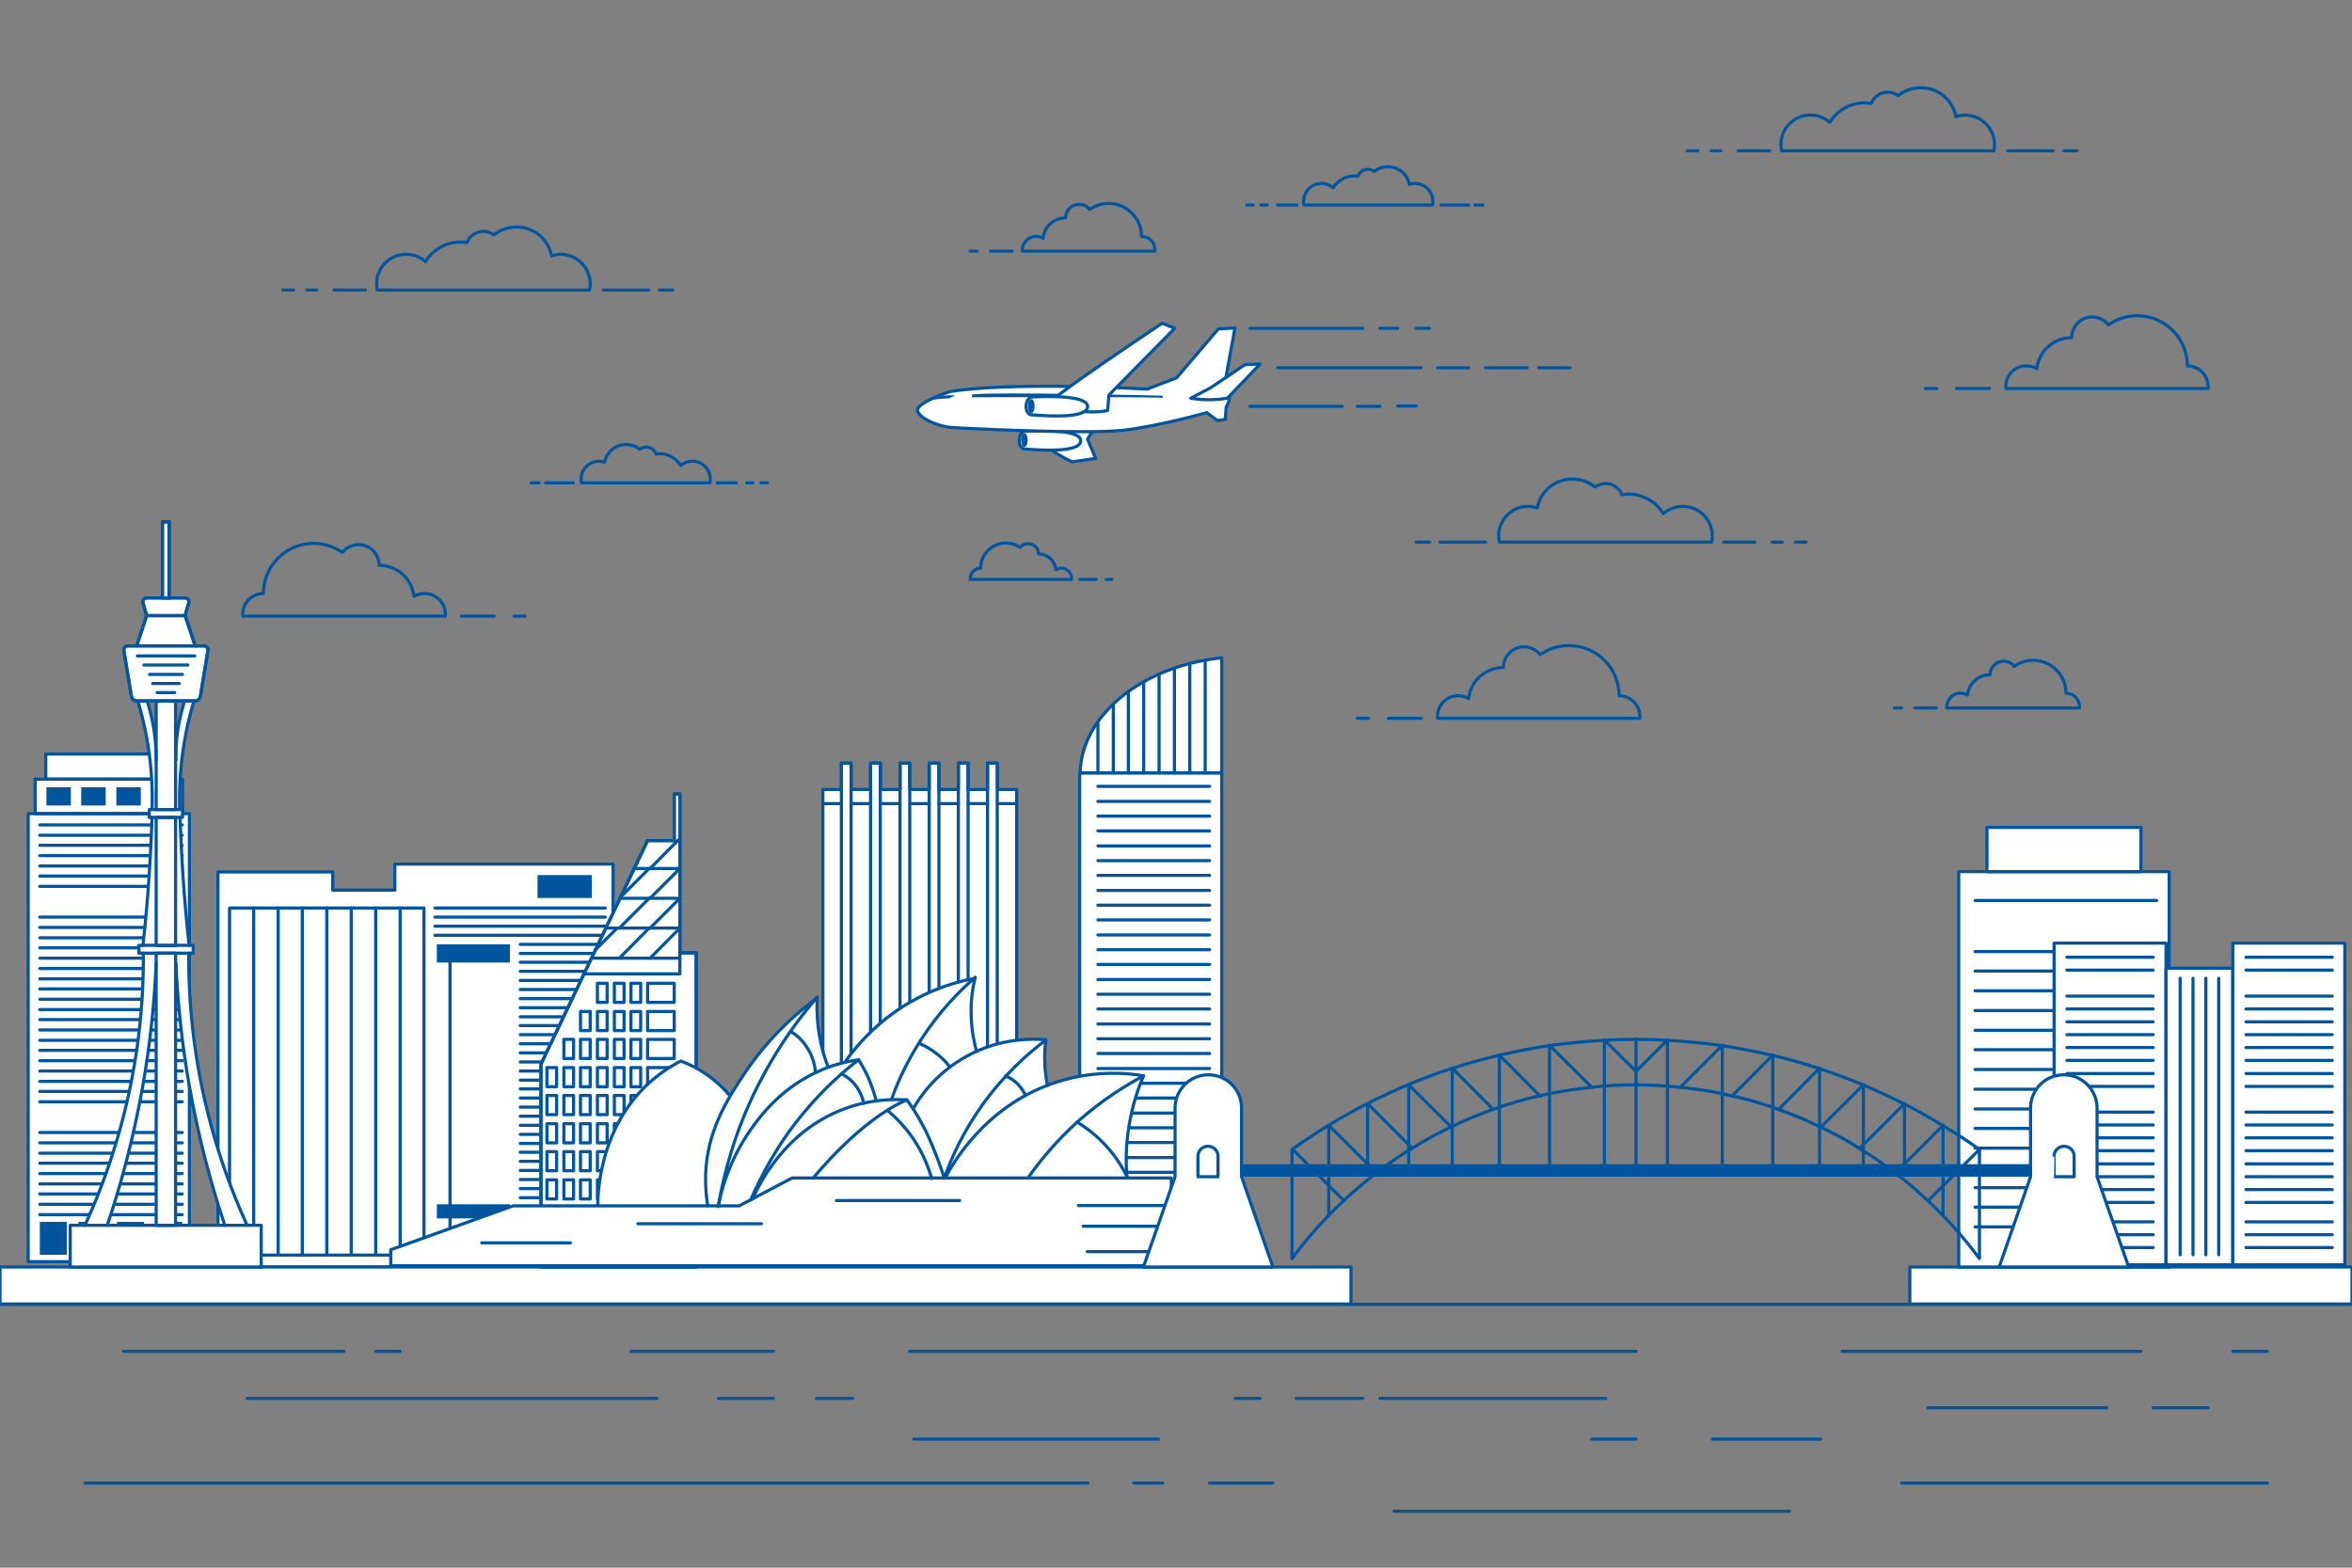 <?xml version="1.0" encoding="utf-8"?>
<!-- Generator: Adobe Illustrator 25.3.0, SVG Export Plug-In . SVG Version: 6.00 Build 0)  -->
<svg version="1.1" xmlns="http://www.w3.org/2000/svg" xmlns:xlink="http://www.w3.org/1999/xlink" x="0px" y="0px"
	 viewBox="0 0 750 500" style="enable-background:new 0 0 750 500;" xml:space="preserve">
<rect x="0" y="0" width="750" height="500" fill="#808080" stroke="none"/>
<style type="text/css">
	.st0{fill:#FFFFFF;}
	.st1{fill:none;stroke:#00559F;stroke-linecap:round;stroke-linejoin:round;stroke-miterlimit:10;}
	.st2{fill:#00559F;}
	.st3{fill:#FFFFFF;stroke:#00559F;stroke-linecap:round;stroke-linejoin:round;stroke-miterlimit:10;}
	.st4{fill:#FFFFFF;stroke:#00559F;stroke-miterlimit:10;}
</style>
<g id="BACKGROUND">
</g>
<g id="OBJECT">
	<g>
		<g>
			<polygon class="st0" points="324.2,251.8 324.2,404.1 262.4,404.1 262.4,251.8 268.3,251.8 268.3,243.4 271.4,243.4 271.4,251.8 
				277.6,251.8 277.6,243.4 280.8,243.4 280.8,251.8 287,251.8 287,243.4 290.1,243.4 290.1,251.8 296.3,251.8 296.3,243.4 
				299.4,243.4 299.4,251.8 305.6,251.8 305.6,243.4 308.7,243.4 308.7,251.8 314.9,251.8 314.9,243.4 318.1,243.4 318.1,251.8 			
				"/>
			<polygon class="st1" points="324.2,251.8 324.2,404.1 262.4,404.1 262.4,251.8 268.3,251.8 268.3,243.4 271.4,243.4 271.4,251.8 
				277.6,251.8 277.6,243.4 280.8,243.4 280.8,251.8 287,251.8 287,243.4 290.1,243.4 290.1,251.8 296.3,251.8 296.3,243.4 
				299.4,243.4 299.4,251.8 305.6,251.8 305.6,243.4 308.7,243.4 308.7,251.8 314.9,251.8 314.9,243.4 318.1,243.4 318.1,251.8 			
				"/>
			<rect x="268.3" y="243.4" class="st1" width="3.1" height="160.7"/>
			<rect x="277.6" y="243.4" class="st1" width="3.1" height="160.7"/>
			<rect x="287" y="243.4" class="st1" width="3.1" height="160.7"/>
			<rect x="296.3" y="243.4" class="st1" width="3.1" height="160.7"/>
			<rect x="305.6" y="243.4" class="st1" width="3.1" height="160.7"/>
			<rect x="314.9" y="243.4" class="st1" width="3.1" height="160.7"/>
			<line class="st1" x1="277.6" y1="256.3" x2="271.4" y2="256.3"/>
			<line class="st1" x1="296.3" y1="256.3" x2="290.1" y2="256.3"/>
			<line class="st1" x1="314.9" y1="256.3" x2="308.8" y2="256.3"/>
			<line class="st1" x1="324.2" y1="256.3" x2="318.1" y2="256.3"/>
			<line class="st1" x1="305.6" y1="256.3" x2="299.4" y2="256.3"/>
			<line class="st1" x1="287" y1="256.3" x2="280.8" y2="256.3"/>
			<line class="st1" x1="268.3" y1="256.3" x2="262.4" y2="256.3"/>
		</g>
		<g>
			<g>
				<polygon class="st0" points="60.4,259.5 60.4,402.4 9,402.4 9,259.5 11.2,259.5 11.2,248.5 14.6,248.5 14.6,240.5 54.8,240.5 
					54.8,248.5 58.2,248.5 58.2,259.5 				"/>
			</g>
			<g>
				<rect x="9" y="259.5" class="st1" width="51.4" height="142.9"/>
				<rect x="11.2" y="248.5" class="st1" width="47" height="11"/>
				<rect x="14.6" y="240.5" class="st1" width="40.2" height="8"/>
				<line class="st1" x1="12.7" y1="263.1" x2="58.1" y2="263.1"/>
				<line class="st1" x1="12.7" y1="266.4" x2="58.1" y2="266.4"/>
				<line class="st1" x1="12.7" y1="269.6" x2="58.1" y2="269.6"/>
				<line class="st1" x1="12.7" y1="272.9" x2="58.1" y2="272.9"/>
				<line class="st1" x1="12.7" y1="276.2" x2="58.1" y2="276.2"/>
				<line class="st1" x1="12.7" y1="279.4" x2="58.1" y2="279.4"/>
				<line class="st1" x1="12.7" y1="282.7" x2="58.1" y2="282.7"/>
				<line class="st1" x1="12.7" y1="292.5" x2="58.1" y2="292.5"/>
				<line class="st1" x1="12.7" y1="295.8" x2="58.1" y2="295.8"/>
				<line class="st1" x1="12.7" y1="299.1" x2="58.1" y2="299.1"/>
				<line class="st1" x1="12.7" y1="302.3" x2="58.1" y2="302.3"/>
				<line class="st1" x1="12.7" y1="305.6" x2="58.1" y2="305.6"/>
				<line class="st1" x1="12.7" y1="308.9" x2="58.1" y2="308.9"/>
				<line class="st1" x1="12.7" y1="312.2" x2="58.1" y2="312.2"/>
				<line class="st1" x1="12.7" y1="315.4" x2="58.1" y2="315.4"/>
				<line class="st1" x1="12.7" y1="318.7" x2="58.1" y2="318.7"/>
				<line class="st1" x1="12.7" y1="322" x2="58.1" y2="322"/>
				<line class="st1" x1="12.7" y1="325.2" x2="58.1" y2="325.2"/>
				<line class="st1" x1="12.7" y1="328.5" x2="58.1" y2="328.5"/>
				<line class="st1" x1="12.7" y1="331.8" x2="58.1" y2="331.8"/>
				<line class="st1" x1="12.7" y1="335" x2="58.1" y2="335"/>
				<line class="st1" x1="12.7" y1="338.3" x2="58.1" y2="338.3"/>
				<line class="st1" x1="12.7" y1="341.6" x2="58.1" y2="341.6"/>
				<line class="st1" x1="12.7" y1="344.9" x2="58.1" y2="344.9"/>
				<line class="st1" x1="12.7" y1="348.1" x2="58.1" y2="348.1"/>
				<line class="st1" x1="12.7" y1="351.4" x2="58.1" y2="351.4"/>
				<line class="st1" x1="12.7" y1="361.2" x2="58.1" y2="361.2"/>
				<line class="st1" x1="12.7" y1="364.5" x2="58.1" y2="364.5"/>
				<line class="st1" x1="12.7" y1="367.8" x2="58.1" y2="367.8"/>
				<line class="st1" x1="12.7" y1="371" x2="58.1" y2="371"/>
				<line class="st1" x1="12.7" y1="374.3" x2="58.1" y2="374.3"/>
				<line class="st1" x1="12.7" y1="377.6" x2="58.1" y2="377.6"/>
				<line class="st1" x1="12.7" y1="380.8" x2="58.1" y2="380.8"/>
				<line class="st1" x1="12.7" y1="384.1" x2="58.1" y2="384.1"/>
				<rect x="12.7" y="389.7" class="st2" width="8.6" height="10.5"/>
				<rect x="25" y="389.7" class="st2" width="8.6" height="10.5"/>
				<rect x="37.3" y="389.7" class="st2" width="8.6" height="10.5"/>
				<rect x="49.5" y="389.7" class="st2" width="8.6" height="10.5"/>
				<rect x="14.8" y="251.1" class="st2" width="7.8" height="5.8"/>
				<rect x="25.9" y="251.1" class="st2" width="7.8" height="5.8"/>
				<rect x="37.1" y="251.1" class="st2" width="7.8" height="5.8"/>
				<rect x="48.2" y="251.1" class="st2" width="7.8" height="5.8"/>
				<line class="st1" x1="12.7" y1="387.4" x2="58.1" y2="387.4"/>
			</g>
		</g>
		<g>
			<g>
				<polygon class="st0" points="69.5,404.1 69.5,278.1 106.1,278.1 106.1,283.9 125.9,283.9 125.9,275.6 195.5,275.6 195.5,404.1 
									"/>
			</g>
			<g>
				<polygon class="st1" points="69.5,404.1 69.5,278.1 106.1,278.1 106.1,283.9 125.9,283.9 125.9,275.6 195.5,275.6 195.5,404.1 
									"/>
				<rect x="171.4" y="279.1" class="st2" width="17.3" height="7.3"/>
				<line class="st1" x1="138.7" y1="289.6" x2="193" y2="289.6"/>
				<line class="st1" x1="138.7" y1="292.5" x2="193" y2="292.5"/>
				<line class="st1" x1="138.7" y1="295.4" x2="193" y2="295.4"/>
				<line class="st1" x1="138.7" y1="298.3" x2="193" y2="298.3"/>
				<line class="st1" x1="165.9" y1="301.2" x2="193" y2="301.2"/>
				<line class="st1" x1="165.9" y1="304.1" x2="193" y2="304.1"/>
				<line class="st1" x1="165.9" y1="306.9" x2="193" y2="306.9"/>
				<line class="st1" x1="165.9" y1="309.8" x2="193" y2="309.8"/>
				<line class="st1" x1="165.9" y1="312.7" x2="193" y2="312.7"/>
				<line class="st1" x1="165.9" y1="315.6" x2="193" y2="315.6"/>
				<line class="st1" x1="165.9" y1="318.5" x2="193" y2="318.5"/>
				<line class="st1" x1="165.9" y1="321.4" x2="193" y2="321.4"/>
				<line class="st1" x1="165.9" y1="324.3" x2="193" y2="324.3"/>
				<line class="st1" x1="165.9" y1="327.1" x2="193" y2="327.1"/>
				<line class="st1" x1="165.9" y1="330" x2="193" y2="330"/>
				<line class="st1" x1="165.9" y1="332.9" x2="193" y2="332.9"/>
				<line class="st1" x1="165.9" y1="335.8" x2="193" y2="335.8"/>
				<line class="st1" x1="165.9" y1="338.7" x2="193" y2="338.7"/>
				<line class="st1" x1="165.9" y1="341.6" x2="193" y2="341.6"/>
				<line class="st1" x1="165.9" y1="344.5" x2="193" y2="344.5"/>
				<line class="st1" x1="165.9" y1="347.3" x2="193" y2="347.3"/>
				<line class="st1" x1="165.9" y1="350.2" x2="193" y2="350.2"/>
				<line class="st1" x1="165.9" y1="353.1" x2="193" y2="353.1"/>
				<line class="st1" x1="165.9" y1="356" x2="193" y2="356"/>
				<line class="st1" x1="165.9" y1="358.9" x2="193" y2="358.9"/>
				<line class="st1" x1="165.9" y1="361.8" x2="193" y2="361.8"/>
				<line class="st1" x1="165.9" y1="364.7" x2="193" y2="364.7"/>
				<line class="st1" x1="165.9" y1="367.5" x2="193" y2="367.5"/>
				<line class="st1" x1="165.9" y1="370.4" x2="193" y2="370.4"/>
				<line class="st1" x1="165.9" y1="373.3" x2="193" y2="373.3"/>
				<line class="st1" x1="165.9" y1="376.2" x2="193" y2="376.2"/>
				<line class="st1" x1="165.9" y1="379.1" x2="193" y2="379.1"/>
				<line class="st1" x1="165.9" y1="382" x2="193" y2="382"/>
				<line class="st1" x1="165.9" y1="384.9" x2="193" y2="384.9"/>
				<line class="st1" x1="165.9" y1="387.7" x2="193" y2="387.7"/>
				<line class="st1" x1="165.9" y1="390.6" x2="193" y2="390.6"/>
				<line class="st1" x1="165.9" y1="393.5" x2="193" y2="393.5"/>
				<line class="st1" x1="143.5" y1="305.4" x2="143.5" y2="400.3"/>
				<rect x="139.3" y="384.1" class="st2" width="23.3" height="4.5"/>
				<rect x="139.3" y="301.2" class="st2" width="23.3" height="5.8"/>
				<g>
					<line class="st1" x1="80.9" y1="289.6" x2="80.9" y2="400.3"/>
					<line class="st1" x1="88.7" y1="289.6" x2="88.7" y2="400.3"/>
					<line class="st1" x1="96.4" y1="289.6" x2="96.4" y2="400.3"/>
					<line class="st1" x1="104.2" y1="289.6" x2="104.2" y2="400.3"/>
					<line class="st1" x1="112" y1="289.6" x2="112" y2="400.3"/>
					<line class="st1" x1="119.8" y1="289.6" x2="119.8" y2="400.3"/>
					<line class="st1" x1="127.6" y1="289.6" x2="127.6" y2="400.3"/>
				</g>
				<rect x="73.2" y="289.6" class="st1" width="62" height="110.7"/>
			</g>
		</g>
		<g>
			<path class="st0" d="M389.6,209.8v194.3h-45.3V246.5h0C345,227.8,364.4,212.4,389.6,209.8z"/>
			<g>
				<path class="st1" d="M389.6,209.8v36.7h-45.2C345,227.8,364.4,212.4,389.6,209.8z"/>
				<line class="st1" x1="384.3" y1="246.5" x2="384.3" y2="210.6"/>
				<line class="st1" x1="379.4" y1="246.5" x2="379.4" y2="211.6"/>
				<line class="st1" x1="374.5" y1="246.5" x2="374.5" y2="213.1"/>
				<line class="st1" x1="369.6" y1="246.5" x2="369.6" y2="215"/>
				<line class="st1" x1="364.7" y1="246.5" x2="364.7" y2="217.4"/>
				<line class="st1" x1="359.8" y1="246.5" x2="359.8" y2="220.5"/>
				<line class="st1" x1="355" y1="246.5" x2="355" y2="224.6"/>
				<line class="st1" x1="350.1" y1="246.5" x2="350.1" y2="230.2"/>
				<rect x="344.3" y="246.5" class="st1" width="45.3" height="157.5"/>
				<g>
					<line class="st1" x1="350.1" y1="250.8" x2="385.7" y2="250.8"/>
					<line class="st1" x1="350.1" y1="255.6" x2="385.7" y2="255.6"/>
					<line class="st1" x1="350.1" y1="260.3" x2="385.7" y2="260.3"/>
					<line class="st1" x1="350.1" y1="265" x2="385.7" y2="265"/>
					<line class="st1" x1="350.1" y1="269.8" x2="385.7" y2="269.8"/>
					<line class="st1" x1="350.1" y1="274.5" x2="385.7" y2="274.5"/>
					<line class="st1" x1="350.1" y1="279.2" x2="385.7" y2="279.2"/>
					<line class="st1" x1="350.1" y1="284" x2="385.7" y2="284"/>
					<line class="st1" x1="350.1" y1="288.7" x2="385.7" y2="288.7"/>
					<line class="st1" x1="350.1" y1="293.4" x2="385.7" y2="293.4"/>
					<line class="st1" x1="350.1" y1="298.2" x2="385.7" y2="298.2"/>
					<line class="st1" x1="350.1" y1="302.9" x2="385.7" y2="302.9"/>
					<line class="st1" x1="350.1" y1="307.6" x2="385.7" y2="307.6"/>
					<line class="st1" x1="350.1" y1="312.4" x2="385.7" y2="312.4"/>
					<line class="st1" x1="350.1" y1="317.1" x2="385.7" y2="317.1"/>
					<line class="st1" x1="350.1" y1="321.8" x2="385.7" y2="321.8"/>
					<line class="st1" x1="350.1" y1="326.6" x2="385.7" y2="326.6"/>
					<line class="st1" x1="350.1" y1="331.3" x2="385.7" y2="331.3"/>
					<line class="st1" x1="350.1" y1="336" x2="385.7" y2="336"/>
					<line class="st1" x1="350.1" y1="340.8" x2="385.7" y2="340.8"/>
					<line class="st1" x1="350.1" y1="345.5" x2="385.7" y2="345.5"/>
					<line class="st1" x1="350.1" y1="350.2" x2="385.7" y2="350.2"/>
					<line class="st1" x1="350.1" y1="355" x2="385.7" y2="355"/>
					<line class="st1" x1="350.1" y1="359.7" x2="385.7" y2="359.7"/>
					<line class="st1" x1="350.1" y1="364.4" x2="385.7" y2="364.4"/>
					<line class="st1" x1="350.1" y1="369.2" x2="385.7" y2="369.2"/>
					<line class="st1" x1="350.1" y1="373.9" x2="385.7" y2="373.9"/>
					<line class="st1" x1="350.1" y1="378.6" x2="385.7" y2="378.6"/>
					<line class="st1" x1="350.1" y1="383.4" x2="385.7" y2="383.4"/>
					<line class="st1" x1="350.1" y1="388.1" x2="385.7" y2="388.1"/>
					<line class="st1" x1="350.1" y1="392.8" x2="385.7" y2="392.8"/>
					<line class="st1" x1="350.1" y1="397.6" x2="385.7" y2="397.6"/>
				</g>
			</g>
		</g>
		<rect y="404.1" class="st3" width="430.8" height="11.8"/>
		<rect x="609" y="404.1" class="st3" width="141" height="11.8"/>
		<g>
			<polygon class="st3" points="222,303.9 222,404.1 172.5,404.1 172.5,339.4 206.5,268.1 215,268.1 215,253.2 216.8,253.2 
				216.8,303.9 			"/>
			<g>
				<polygon class="st1" points="222,303.9 222,404.1 172.5,404.1 172.5,339.4 206.5,268.1 215,268.1 215,253.2 216.8,253.2 
					216.8,303.9 				"/>
				<rect x="206.5" y="313.6" class="st1" width="8.5" height="6.1"/>
				<rect x="206.5" y="322.6" class="st1" width="8.5" height="6.1"/>
				<rect x="206.5" y="331.5" class="st1" width="8.5" height="6.1"/>
				<rect x="206.5" y="340.5" class="st1" width="8.5" height="6.1"/>
				<rect x="206.5" y="349.4" class="st1" width="8.5" height="6.1"/>
				<rect x="206.5" y="358.4" class="st1" width="8.5" height="6.1"/>
				<rect x="206.5" y="367.3" class="st1" width="8.5" height="6.1"/>
				<rect x="206.5" y="376.3" class="st1" width="8.5" height="6.1"/>
				<rect x="206.5" y="385.3" class="st1" width="8.5" height="6.1"/>
				<rect x="206.5" y="394.2" class="st1" width="8.5" height="6.1"/>
				<rect x="201.2" y="394.2" class="st1" width="3.1" height="6.1"/>
				<rect x="195.9" y="394.2" class="st1" width="3.1" height="6.1"/>
				<rect x="190.5" y="394.2" class="st1" width="3.1" height="6.1"/>
				<rect x="185.1" y="394.2" class="st1" width="3.1" height="6.1"/>
				<rect x="179.8" y="394.2" class="st1" width="3.1" height="6.1"/>
				<rect x="174.4" y="394.2" class="st1" width="3.1" height="6.1"/>
				<rect x="201.2" y="385.3" class="st1" width="3.1" height="6.1"/>
				<rect x="195.9" y="385.3" class="st1" width="3.1" height="6.1"/>
				<rect x="190.5" y="385.3" class="st1" width="3.1" height="6.1"/>
				<rect x="185.1" y="385.3" class="st1" width="3.1" height="6.1"/>
				<rect x="179.8" y="385.3" class="st1" width="3.1" height="6.1"/>
				<rect x="174.4" y="385.3" class="st1" width="3.1" height="6.1"/>
				<rect x="201.2" y="376.3" class="st1" width="3.1" height="6.1"/>
				<rect x="195.9" y="376.3" class="st1" width="3.1" height="6.1"/>
				<rect x="190.5" y="376.3" class="st1" width="3.1" height="6.1"/>
				<rect x="185.1" y="376.3" class="st1" width="3.1" height="6.1"/>
				<rect x="179.8" y="376.3" class="st1" width="3.1" height="6.1"/>
				<rect x="174.4" y="376.3" class="st1" width="3.1" height="6.1"/>
				<rect x="201.2" y="367.3" class="st1" width="3.1" height="6.1"/>
				<rect x="195.9" y="367.3" class="st1" width="3.1" height="6.1"/>
				<rect x="190.5" y="367.3" class="st1" width="3.1" height="6.1"/>
				<rect x="185.1" y="367.3" class="st1" width="3.1" height="6.1"/>
				<rect x="179.8" y="367.3" class="st1" width="3.1" height="6.1"/>
				<rect x="174.4" y="367.3" class="st1" width="3.1" height="6.1"/>
				<rect x="201.2" y="358.4" class="st1" width="3.1" height="6.1"/>
				<rect x="195.9" y="358.4" class="st1" width="3.1" height="6.1"/>
				<rect x="190.5" y="358.4" class="st1" width="3.1" height="6.1"/>
				<rect x="185.1" y="358.4" class="st1" width="3.1" height="6.1"/>
				<rect x="179.8" y="358.4" class="st1" width="3.1" height="6.1"/>
				<rect x="174.4" y="358.4" class="st1" width="3.1" height="6.1"/>
				<rect x="201.2" y="349.4" class="st1" width="3.1" height="6.1"/>
				<rect x="195.9" y="349.4" class="st1" width="3.1" height="6.1"/>
				<rect x="190.5" y="349.4" class="st1" width="3.1" height="6.1"/>
				<rect x="185.1" y="349.4" class="st1" width="3.1" height="6.1"/>
				<rect x="179.8" y="349.4" class="st1" width="3.1" height="6.1"/>
				<rect x="174.4" y="349.4" class="st1" width="3.1" height="6.1"/>
				<rect x="201.2" y="340.5" class="st1" width="3.1" height="6.1"/>
				<rect x="195.9" y="340.5" class="st1" width="3.1" height="6.1"/>
				<rect x="190.5" y="340.5" class="st1" width="3.1" height="6.1"/>
				<rect x="185.1" y="340.5" class="st1" width="3.1" height="6.1"/>
				<rect x="179.8" y="340.5" class="st1" width="3.1" height="6.1"/>
				<rect x="174.4" y="340.5" class="st1" width="3.1" height="6.1"/>
				<rect x="201.2" y="331.5" class="st1" width="3.1" height="6.1"/>
				<rect x="195.9" y="331.5" class="st1" width="3.1" height="6.1"/>
				<rect x="190.5" y="331.5" class="st1" width="3.1" height="6.1"/>
				<rect x="185.1" y="331.5" class="st1" width="3.1" height="6.1"/>
				<rect x="179.8" y="331.5" class="st1" width="3.1" height="6.1"/>
				<rect x="201.2" y="322.6" class="st1" width="3.1" height="6.1"/>
				<rect x="195.9" y="322.6" class="st1" width="3.1" height="6.1"/>
				<rect x="190.5" y="322.6" class="st1" width="3.1" height="6.1"/>
				<rect x="185.1" y="322.6" class="st1" width="3.1" height="6.1"/>
				<rect x="201.2" y="313.6" class="st1" width="3.1" height="6.1"/>
				<rect x="195.9" y="313.6" class="st1" width="3.1" height="6.1"/>
				<rect x="190.5" y="313.6" class="st1" width="3.1" height="6.1"/>
				<polyline class="st1" points="186.2,310.6 216.8,310.6 216.8,303.9 				"/>
				<line class="st1" x1="216.8" y1="296" x2="193.6" y2="296"/>
				<line class="st1" x1="216.8" y1="305.6" x2="189.4" y2="305.6"/>
				<line class="st1" x1="216.8" y1="286.5" x2="197.7" y2="286.5"/>
				<line class="st1" x1="216.8" y1="277" x2="202.2" y2="277"/>
				<line class="st1" x1="216.8" y1="277" x2="207.3" y2="286.5"/>
				<line class="st1" x1="216.8" y1="267.4" x2="207.3" y2="277"/>
				<line class="st1" x1="216.8" y1="286.5" x2="207.3" y2="296"/>
				<line class="st1" x1="216.8" y1="296" x2="207.3" y2="305.6"/>
				<line class="st1" x1="207" y1="277" x2="198.4" y2="285.6"/>
				<line class="st1" x1="207" y1="286.5" x2="197.5" y2="296"/>
				<line class="st1" x1="207" y1="296" x2="197.5" y2="305.6"/>
				<line class="st1" x1="196.8" y1="296" x2="189.8" y2="303"/>
			</g>
		</g>
		<g>
			<path class="st0" d="M391.8,399.6v4.1c-89.1-1.3-178.1,1.3-267.2,0v-5.1c13-4.7,26-9.3,39-14H191c-0.3-0.3-0.4-0.4-0.4-0.4
				c0.1-5.9,1.4-24.4,15.5-38c3.7-3.5,7.5-6,11-7.8c2.3,0.9,5.3,2.2,8.5,4.4c3.1,2.2,5.4,4.5,7,6.4l0.1,0.7c1.5-2.7,3.2-5.1,4.7-7.4
				c4.1-6.2,11.2-15.3,22.9-23.9c0.1-0.2,0.3-0.4,0.5-0.6c-0.2,3.7-0.1,8.5,1,13.9c0.6,3.1,1.5,5.9,2.4,8.2l-0.3,0.4
				c2.1-0.8,4.1-1.4,5.9-1.8l0.1-0.4c2.8-4,7-8.9,12.9-13.6c10.6-8.4,21.5-11.4,27.8-12.7c0,0,0.1,0,0.1,0c0,0,0,0.1-0.1,0.1
				c0.2-0.2,0.4-0.4,0.6-0.6c-0.2,1-0.5,2.2-0.7,3.4c0.2,6.3,1.1,20.2,1.1,20.2l0,0.1c9.7-4.4,18.4-4.1,22-3.8
				c-0.3,2.4-0.5,5.2-0.3,8.3c0.1,1.7,0.6,4.8,0.8,6.2c0.5-0.2,1-0.4,1.6-0.6c12.3-4.3,23.2-3.5,29.1-2.5c-1.7,4-3.6,9.5-4.6,16.1
				c-1,6.5-0.9,12.1-0.6,16.4l14.2,0.1v9.8h7.1v14.1H391.8z"/>
			<g>
				<path class="st1" d="M124.6,403.7v-5.1c13-4.7,26-9.3,39-14h72.1c5.6-3,11.3-5.9,16.9-8.9h120.9v9.8h7.1v14.1h11.2v4.1H124.6z"
					/>
				<path class="st1" d="M359.4,375.6c-0.4-4.3-0.5-9.9,0.6-16.4c1.1-6.7,2.9-12.1,4.7-16.1c-5.8,3.1-13.2,7.7-20.8,14.4
					c-7.2,6.5-12.5,13-16.1,18.2"/>
				<path class="st1" d="M301.4,375.7c2.5-4.7,12.5-22.5,34.1-30.1c12.3-4.3,23.2-3.5,29.1-2.5"/>
				<path class="st1" d="M334,346.2c-0.3-1.5-0.7-4.5-0.8-6.2c-0.2-3.2,0-6,0.3-8.3c-5.6,4.2-13.1,10.8-20.1,20.5
					c-6.4,8.9-10.1,17.3-12.3,23.6"/>
				<path class="st1" d="M327,349.4c0,0-1.8-4.6-6.4-6.2"/>
				<path class="st1" d="M259.6,375.4c0,0,14.8-18.4,29.6-24.6c0,0,4.1,5.4,7.2,12.5c3.1,7.1,4.7,12.4,4.7,12.4"/>
				<path class="st1" d="M289.2,350.8c-4.9-0.3-12.1-0.1-20.1,2.9c-19.2,7.2-27.3,24.6-29.1,28.7"/>
				<path class="st1" d="M333.4,331.6c-4-0.3-14.2-0.7-25,5.2c-10.1,5.5-15.2,13.3-17.2,16.8"/>
				<path class="st1" d="M311.4,335.3c-0.8-2.9-1.6-6.7-1.7-11.2c-0.2-5.1,0.5-9.3,1.3-12.4c-5.1,4.4-11.6,11-17.5,20.2
					c-4.4,6.9-7.3,13.3-9.2,18.7"/>
				<path class="st1" d="M269.7,338.4c2.8-4,7-8.9,12.9-13.6c10.7-8.4,21.5-11.5,27.9-12.7"/>
				<path class="st1" d="M279.3,350.6c-0.6-2.1-1.4-4.5-2.5-7.1c-1-2.1-2-3.9-3-5.5c-5.2,4-11.1,9.3-17,16.3
					c-8.8,10.4-14.1,20.7-17.4,28.4"/>
				<path class="st1" d="M273.8,338c-2.8,0.4-7,1.2-11.7,3.2c-12.9,5.4-19.9,15-23,19.5c-6.3,9.1-8.9,18.1-10.1,24.1"/>
				<path class="st1" d="M264,340.1c-0.9-2.3-1.8-5.1-2.4-8.2c-1.1-5.4-1.2-10.2-1-13.9c-5.9,6.8-12.9,16.3-19.1,28.6
					c-7.3,14.6-10.7,28-12.4,37.7"/>
				<path class="st1" d="M260.3,318.5c-11.7,8.6-18.9,17.9-23,24c-5.3,8-11.8,18.1-12.3,32.1c-0.1,4.2,0.3,7.7,0.7,10"/>
				<path class="st1" d="M283.2,354.3c2.3,2,5.3,4.9,8.1,9c3.2,4.8,4.9,9.4,5.8,12.6"/>
				<path class="st1" d="M275.4,351.9c-0.2-1.1-0.6-2.5-1.4-3.9c-1.7-3.2-4.3-4.8-5.6-5.5"/>
				<path class="st1" d="M260,341.8c-0.1-1.5-0.6-4.5-2.5-7.5c-1.7-2.7-3.7-4.3-5-5.1"/>
				<path class="st1" d="M302.6,339.9c-0.9-1.1-2-2.3-3.5-3.5c-2.2-1.8-4.3-2.9-5.9-3.6"/>
				<path class="st1" d="M343.5,357.9c2.3,1.4,5.1,3.4,7.9,6.2c4,4,6.4,8,7.9,11"/>
				<line class="st1" x1="377.6" y1="391.1" x2="345.4" y2="391.1"/>
				<line class="st1" x1="378.1" y1="399.2" x2="346.7" y2="399.2"/>
				<line class="st1" x1="343.9" y1="384.5" x2="371.2" y2="384.5"/>
				<line class="st1" x1="306" y1="382.9" x2="266.7" y2="382.9"/>
				<line class="st1" x1="242.8" y1="390.3" x2="203.4" y2="390.3"/>
				<line class="st1" x1="181.9" y1="396.4" x2="153.6" y2="396.4"/>
				<path class="st1" d="M190.6,384.2c0.1-5.9,1.4-24.4,15.5-38c3.7-3.5,7.5-6,11-7.8c2.3,0.9,5.3,2.2,8.5,4.5
					c3.1,2.2,5.4,4.5,7,6.4"/>
			</g>
		</g>
		<g>
			<rect x="624.6" y="278" class="st0" width="67.1" height="126.1"/>
			<rect x="633.6" y="263.9" class="st0" width="49.1" height="14.1"/>
			<line class="st1" x1="629.8" y1="287.2" x2="687.7" y2="287.2"/>
			<line class="st1" x1="629.8" y1="303.5" x2="687.7" y2="303.5"/>
			<line class="st1" x1="629.8" y1="309.7" x2="687.7" y2="309.7"/>
			<line class="st1" x1="629.8" y1="316" x2="687.7" y2="316"/>
			<line class="st1" x1="629.8" y1="322.3" x2="687.7" y2="322.3"/>
			<line class="st1" x1="629.8" y1="328.6" x2="687.7" y2="328.6"/>
			<line class="st1" x1="629.8" y1="334.8" x2="687.7" y2="334.8"/>
			<line class="st1" x1="629.8" y1="341.1" x2="687.7" y2="341.1"/>
			<line class="st1" x1="629.8" y1="347.4" x2="687.7" y2="347.4"/>
			<line class="st1" x1="629.8" y1="353.7" x2="687.7" y2="353.7"/>
			<line class="st1" x1="629.8" y1="359.9" x2="687.7" y2="359.9"/>
			<line class="st1" x1="629.8" y1="366.2" x2="687.7" y2="366.2"/>
			<line class="st1" x1="629.8" y1="372.5" x2="687.7" y2="372.5"/>
			<line class="st1" x1="629.8" y1="378.8" x2="687.7" y2="378.8"/>
			<line class="st1" x1="629.8" y1="385" x2="687.7" y2="385"/>
			<line class="st1" x1="629.8" y1="391.3" x2="687.7" y2="391.3"/>
			<rect x="624.6" y="278" class="st1" width="67.1" height="126.1"/>
			<rect x="633.6" y="263.9" class="st1" width="49.1" height="14.1"/>
		</g>
		<g>
			<polygon class="st0" points="747.8,300.8 747.8,403.4 655,403.4 655,300.8 690.7,300.8 690.7,308.8 712,308.8 712,300.8 			"/>
			<line class="st1" x1="695.2" y1="312" x2="695.2" y2="400.2"/>
			<line class="st1" x1="699.3" y1="312" x2="699.3" y2="400.2"/>
			<line class="st1" x1="703.4" y1="312" x2="703.4" y2="400.2"/>
			<line class="st1" x1="707.5" y1="312" x2="707.5" y2="400.2"/>
			<line class="st1" x1="659.1" y1="305.3" x2="686.6" y2="305.3"/>
			<line class="st1" x1="659.1" y1="309.4" x2="686.6" y2="309.4"/>
			<line class="st1" x1="659.1" y1="317.7" x2="686.6" y2="317.7"/>
			<line class="st1" x1="659.1" y1="321.8" x2="686.6" y2="321.8"/>
			<line class="st1" x1="659.1" y1="325.9" x2="686.6" y2="325.9"/>
			<line class="st1" x1="659.1" y1="330" x2="686.6" y2="330"/>
			<line class="st1" x1="659.1" y1="334.1" x2="686.6" y2="334.1"/>
			<line class="st1" x1="659.1" y1="338.2" x2="686.6" y2="338.2"/>
			<line class="st1" x1="659.1" y1="342.4" x2="686.6" y2="342.4"/>
			<line class="st1" x1="659.1" y1="346.5" x2="686.6" y2="346.5"/>
			<line class="st1" x1="659.1" y1="354.7" x2="686.6" y2="354.7"/>
			<line class="st1" x1="659.1" y1="358.8" x2="686.6" y2="358.8"/>
			<line class="st1" x1="659.1" y1="362.9" x2="686.6" y2="362.9"/>
			<line class="st1" x1="659.1" y1="367" x2="686.6" y2="367"/>
			<line class="st1" x1="659.1" y1="371.2" x2="686.6" y2="371.2"/>
			<line class="st1" x1="659.1" y1="375.3" x2="686.6" y2="375.3"/>
			<line class="st1" x1="659.1" y1="379.4" x2="686.6" y2="379.4"/>
			<line class="st1" x1="659.1" y1="383.5" x2="686.6" y2="383.5"/>
			<line class="st1" x1="659.1" y1="389.7" x2="686.6" y2="389.7"/>
			<line class="st1" x1="659.1" y1="393.8" x2="686.6" y2="393.8"/>
			<line class="st1" x1="659.1" y1="397.9" x2="686.6" y2="397.9"/>
			<line class="st1" x1="716.2" y1="305.3" x2="743.7" y2="305.3"/>
			<line class="st1" x1="716.2" y1="309.4" x2="743.7" y2="309.4"/>
			<line class="st1" x1="716.2" y1="317.7" x2="743.7" y2="317.7"/>
			<line class="st1" x1="716.2" y1="321.8" x2="743.7" y2="321.8"/>
			<line class="st1" x1="716.2" y1="325.9" x2="743.7" y2="325.9"/>
			<line class="st1" x1="716.2" y1="330" x2="743.7" y2="330"/>
			<line class="st1" x1="716.2" y1="334.1" x2="743.7" y2="334.1"/>
			<line class="st1" x1="716.2" y1="338.2" x2="743.7" y2="338.2"/>
			<line class="st1" x1="716.2" y1="342.4" x2="743.7" y2="342.4"/>
			<line class="st1" x1="716.2" y1="346.5" x2="743.7" y2="346.5"/>
			<line class="st1" x1="716.2" y1="354.7" x2="743.7" y2="354.7"/>
			<line class="st1" x1="716.2" y1="358.8" x2="743.7" y2="358.8"/>
			<line class="st1" x1="716.2" y1="362.9" x2="743.7" y2="362.9"/>
			<line class="st1" x1="716.2" y1="367" x2="743.7" y2="367"/>
			<line class="st1" x1="716.2" y1="371.2" x2="743.7" y2="371.2"/>
			<line class="st1" x1="716.2" y1="375.3" x2="743.7" y2="375.3"/>
			<line class="st1" x1="716.2" y1="379.4" x2="743.7" y2="379.4"/>
			<line class="st1" x1="716.2" y1="383.5" x2="743.7" y2="383.5"/>
			<line class="st1" x1="716.2" y1="389.7" x2="743.7" y2="389.7"/>
			<line class="st1" x1="716.2" y1="393.8" x2="743.7" y2="393.8"/>
			<line class="st1" x1="716.2" y1="397.9" x2="743.7" y2="397.9"/>
			<rect x="655" y="300.8" class="st1" width="35.7" height="102.6"/>
			<rect x="712" y="300.8" class="st1" width="35.7" height="102.6"/>
			<rect x="690.7" y="308.8" class="st1" width="21.3" height="94.6"/>
		</g>
		<g>
			<path class="st0" d="M405.9,404.1h-41.3l10.1-28.8c0,0,0-22.2,0-22.4c0.3-5.6,4.9-10.1,10.6-10.1c5.7,0,10.3,4.4,10.6,10.1
				c0,0.2,0,22.4,0,22.4L405.9,404.1z"/>
			<path class="st0" d="M637.5,404.1h41.3l-10.1-28.8c0,0,0-22.2,0-22.4c-0.3-5.6-4.9-10.1-10.6-10.1c-5.7,0-10.3,4.4-10.6,10.1
				c0,0.2,0,22.4,0,22.4L637.5,404.1z"/>
			<rect x="395.8" y="371.3" class="st2" width="251.7" height="4"/>
			<path class="st2" d="M374.6,352.9L374.6,352.9c0,0.2,0,0.4,0,0.5V352.9z"/>
			<path class="st2" d="M395.8,352.9v0.5C395.8,353.3,395.8,353.1,395.8,352.9L395.8,352.9z"/>
			<path class="st1" d="M405.9,404.1h-41.3l10.1-28.8c0,0,0-22.2,0-22.4c0.3-5.6,4.9-10.1,10.6-10.1c5.7,0,10.3,4.4,10.6,10.1
				c0,0.2,0,22.4,0,22.4L405.9,404.1z"/>
			<path class="st1" d="M388.4,375.3H382c0,0,0-6.7,0-6.7c0.1-1.7,1.5-3,3.2-3c1.7,0,3.1,1.3,3.2,3
				C388.4,368.6,388.4,375.3,388.4,375.3z"/>
			<line class="st1" x1="428.6" y1="383" x2="412.2" y2="366.6"/>
			<line class="st1" x1="439" y1="374.1" x2="423.7" y2="358.9"/>
			<line class="st1" x1="450.4" y1="366.3" x2="436.1" y2="352"/>
			<line class="st1" x1="462.8" y1="359.5" x2="449.2" y2="346"/>
			<line class="st1" x1="476.2" y1="353.9" x2="463.1" y2="340.7"/>
			<line class="st1" x1="491.1" y1="349.6" x2="478.1" y2="336.5"/>
			<line class="st1" x1="507.6" y1="346.8" x2="494.1" y2="333.4"/>
			<line class="st1" x1="521.7" y1="341.7" x2="511.6" y2="331.7"/>
			<polyline class="st1" points="423.7,358.9 423.7,371.3 423.7,375.3 423.7,387.7 			"/>
			<polyline class="st1" points="436.1,352 436.1,370 436.1,373.8 436.1,374.8 			"/>
			<polyline class="st1" points="449.2,346 449.2,363.3 449.2,366.4 449.2,369.9 449.2,373.7 			"/>
			<polyline class="st1" points="463.1,340.7 463.1,356.4 463.1,359.3 463.1,369.8 463.1,373.7 			"/>
			<polyline class="st1" points="478.1,336.5 478.1,349.3 478.1,353.6 478.1,369.7 478.1,373.7 			"/>
			<polyline class="st1" points="494.1,333.4 494.1,342.3 494.1,349.5 494.1,369.7 494.1,373.7 			"/>
			<polyline class="st1" points="511.6,331.8 511.6,346.1 511.6,369.9 511.6,373.7 			"/>
			<polyline class="st1" points="521.7,331.4 521.7,341.4 521.7,345.6 521.7,369.9 521.7,373.7 			"/>
			<path class="st1" d="M631.2,366.6v34.8c-4.9-6.6-10.4-12.8-16.4-18.4c-3.3-3.1-6.7-6.1-10.4-8.8c-1.2-1-2.4-1.9-3.7-2.8
				c-2.5-1.8-5.1-3.5-7.7-5.1c-4-2.5-8.1-4.8-12.4-6.8c-4.4-2.2-8.9-4-13.5-5.7c-4.8-1.7-9.8-3.2-14.9-4.3
				c-5.3-1.3-10.8-2.2-16.5-2.7c-4.6-0.5-9.3-0.8-14.1-0.8c-4.8,0-9.5,0.2-14.1,0.8c-5.6,0.6-11.1,1.4-16.5,2.7
				c-5.1,1.1-10.1,2.6-14.9,4.3c-4.6,1.7-9.1,3.5-13.5,5.7c-4.3,2-8.4,4.3-12.4,6.8c-2.6,1.5-5.2,3.3-7.7,5.1
				c-1.2,0.9-2.5,1.8-3.7,2.8c-3.6,2.8-7.1,5.7-10.4,8.8c-6,5.6-11.5,11.8-16.4,18.4v-34.8c3.8-2.7,7.6-5.2,11.5-7.6
				c4-2.4,8.1-4.8,12.3-6.9c4.3-2.2,8.6-4.2,13.1-6.1c4.6-1.9,9.2-3.7,14-5.2c4.9-1.6,9.9-3,14.9-4.2c5.3-1.2,10.6-2.3,16.1-3.1
				c5.8-0.8,11.6-1.4,17.5-1.7c3.3-0.2,6.7-0.3,10.1-0.3c3.4,0,6.7,0.1,10.1,0.3c5.9,0.3,11.7,0.9,17.5,1.7
				c5.4,0.8,10.8,1.9,16.1,3.1c5.1,1.2,10.1,2.6,14.9,4.2c4.8,1.6,9.4,3.3,14,5.2c4.4,1.9,8.8,3.9,13.1,6.1
				c4.2,2.1,8.3,4.4,12.3,6.9C623.5,361.3,627.4,363.9,631.2,366.6z"/>
			<path class="st2" d="M647.5,352.9v0.5C647.5,353.3,647.5,353.1,647.5,352.9L647.5,352.9z"/>
			<path class="st1" d="M637.5,404.1h41.3l-10.1-28.8c0,0,0-22.2,0-22.4c-0.3-5.6-4.9-10.1-10.6-10.1c-5.7,0-10.3,4.4-10.6,10.1
				c0,0.2,0,22.4,0,22.4L637.5,404.1z"/>
			<path class="st1" d="M655,375.3h6.4c0,0,0-6.7,0-6.7c-0.1-1.7-1.5-3-3.2-3c-1.7,0-3.1,1.3-3.2,3C655,368.6,655,375.3,655,375.3z"
				/>
			<line class="st1" x1="631.2" y1="366.6" x2="614.8" y2="383"/>
			<line class="st1" x1="619.6" y1="358.9" x2="604.4" y2="374.1"/>
			<line class="st1" x1="607.3" y1="352" x2="593" y2="366.3"/>
			<line class="st1" x1="594.2" y1="346" x2="580.6" y2="359.5"/>
			<line class="st1" x1="580.2" y1="340.7" x2="567.1" y2="353.9"/>
			<line class="st1" x1="565.3" y1="336.5" x2="552.3" y2="349.6"/>
			<line class="st1" x1="549.2" y1="333.4" x2="535.8" y2="346.8"/>
			<line class="st1" x1="531.7" y1="331.7" x2="521.7" y2="341.7"/>
			<polyline class="st1" points="619.6,387.7 619.6,375.3 619.6,371.3 619.6,358.9 			"/>
			<polyline class="st1" points="607.3,374.8 607.3,373.8 607.3,370 607.3,352 			"/>
			<polyline class="st1" points="594.2,373.7 594.2,369.9 594.2,366.4 594.2,363.3 594.2,346 			"/>
			<polyline class="st1" points="580.2,373.7 580.2,369.8 580.2,359.3 580.2,356.4 580.2,340.7 			"/>
			<polyline class="st1" points="565.3,373.7 565.3,369.7 565.3,353.6 565.3,349.3 565.3,336.5 			"/>
			<polyline class="st1" points="549.2,373.7 549.2,369.7 549.2,349.5 549.2,342.3 549.2,333.4 			"/>
			<polyline class="st1" points="531.7,373.7 531.7,369.9 531.7,346.1 531.7,331.8 			"/>
		</g>
		<g>
			<g>
				<path class="st3" d="M66.3,207.5l-2.4,14.5c-0.1,0.9-0.9,1.5-1.8,1.5H43.7c-0.9,0-1.7-0.7-1.8-1.5l-2.4-14.5
					c-0.1-0.8,0.5-1.5,1.3-1.5h2.8v0l3.2-9.7l-1.2-4c-0.2-0.8,0.4-1.6,1.2-1.6h5v-24.3H54v24.3h5c0.9,0,1.5,0.8,1.2,1.6l-1.2,4
					l3.2,9.7v0h2.8C65.9,206.1,66.5,206.8,66.3,207.5z"/>
				<path class="st3" d="M49.8,307.2c0,0.3,0,0.6,0,0.9v-4L49.8,307.2z"/>
				<path class="st3" d="M49.8,307.2c0,0.3,0,0.6,0,0.9v-4L49.8,307.2z"/>
				<path class="st3" d="M49.8,239.1v0.6C49.8,239.5,49.8,239.3,49.8,239.1L49.8,239.1z"/>
				<path class="st0" d="M78.8,390.8c-6.3-13.9-13-32.5-16.4-55.2c-1.6-11-2.2-21.1-2.2-30.1c0-0.5,0-1,0-1.5V304h1.4v-2.5h-1.3
					c-0.8-7.3-1.5-15-2-22.9c-0.4-6.1-0.7-12.1-0.9-17.9v-0.1h0.8v-2.5h-0.9c-0.2-7,0.2-15.2,2-24.3c0.7-3.6,1.5-7,2.5-10.1h-3
					c-0.5,1.7-1,3.5-1.4,5.4c-0.8,3.6-1.2,6.9-1.3,9.9H56v-15.3l-3.1,0l-3.2,0v16c0-0.2,0-0.4,0-0.6c-0.1-3.1-0.5-6.5-1.3-10.1
					c-0.4-1.9-0.9-3.7-1.4-5.4h-3c0.9,3.1,1.8,6.5,2.5,10.1c1.8,9.1,2.2,17.4,2,24.4l-0.9,0v2.5h0.8v0c-0.2,5.8-0.5,11.8-0.8,17.9
					c-0.5,7.9-1.2,15.5-2,22.9l-1.4,0v2.5h1.4c0.1,9.4-0.5,20-2.2,31.6c-3.4,22.7-10.1,41.3-16.4,55.2h-4.6v13.3h60.9v-13.3H78.8z
					 M49.8,390.8H34.2c4.2-12.4,8.2-27.1,11.2-43.7c2.6-14.3,3.8-28.3,4.4-39.9V390.8z M56,390.8v-83.4c0,0,1.9,25.2,4.5,39.8
					c3,16.6,7,31.2,11.2,43.6H56z"/>
				<path class="st3" d="M60.2,304.1v1.5h0C60.2,305,60.2,304.5,60.2,304.1z"/>
			</g>
			<g>
				<path class="st1" d="M66.3,207.5l-2.4,14.6c-0.1,0.9-0.9,1.5-1.8,1.5H43.7c-0.9,0-1.7-0.6-1.8-1.5l-2.4-14.6
					c-0.1-0.8,0.5-1.5,1.3-1.5h24.3C65.9,206.1,66.5,206.8,66.3,207.5z"/>
				<polygon class="st1" points="62.3,206 43.6,206 46.7,196.4 59.1,196.4 				"/>
				<path class="st1" d="M60.2,192.3l-1.2,4H46.7l-1.1-4c-0.2-0.8,0.4-1.6,1.2-1.6H59C59.8,190.7,60.4,191.5,60.2,192.3z"/>
				<rect x="51.8" y="166.5" class="st1" width="2.1" height="24.3"/>
				<rect x="47.6" y="258.2" class="st1" width="10.6" height="2.5"/>
				<rect x="44.3" y="301.5" class="st1" width="17.3" height="2.5"/>
				<rect x="49.8" y="260.7" class="st1" width="6.2" height="40.9"/>
				<polygon class="st1" points="56,223.7 56,258.2 49.8,258.2 49.8,223.7 53,223.6 				"/>
				<rect x="22.4" y="390.8" class="st1" width="60.9" height="13.3"/>
				<rect x="49.8" y="304" class="st1" width="6.2" height="86.8"/>
				<path class="st1" d="M44,223.7c0.9,3.1,1.8,6.5,2.5,10.1c1.8,9.1,2.2,17.4,2,24.3"/>
				<path class="st1" d="M48.5,260.7c-0.2,5.8-0.5,11.8-0.9,17.9c-0.5,7.9-1.2,15.5-2,22.9"/>
				<path class="st1" d="M45.7,304c0.1,9.4-0.5,20-2.2,31.6c-3.4,22.7-10.1,41.4-16.4,55.2"/>
				<path class="st1" d="M34.2,390.8c4.2-12.4,8.2-27.1,11.2-43.7c2.6-14.6,3.9-28.1,4.4-39.9"/>
				<path class="st1" d="M47,223.7c0.5,1.7,1,3.5,1.4,5.4c1.1,5,1.4,9.5,1.4,13.3"/>
				<path class="st1" d="M61.8,223.7c-0.9,3.1-1.8,6.5-2.5,10.1c-1.8,9.1-2.2,17.3-2,24.3"/>
				<path class="st1" d="M57.4,260.7c0.2,5.8,0.5,11.8,0.9,17.9c0.5,7.9,1.2,15.5,2,22.9"/>
				<path class="st1" d="M60.2,304c-0.1,9.4,0.5,20,2.2,31.6c3.4,22.7,10.1,41.4,16.4,55.2"/>
				<path class="st1" d="M71.7,390.8c-4.2-12.4-8.2-27.1-11.2-43.7c-2.6-14.6-3.9-28.1-4.4-39.9"/>
				<path class="st1" d="M58.8,223.7c-0.5,1.7-1,3.5-1.4,5.4c-1.1,5-1.4,9.5-1.3,13.3"/>
				<line class="st1" x1="43.8" y1="209.2" x2="62.1" y2="209.2"/>
				<line class="st1" x1="45.9" y1="212.1" x2="59.9" y2="212.1"/>
				<line class="st1" x1="47.7" y1="215.1" x2="58.2" y2="215.1"/>
				<line class="st1" x1="48.7" y1="218" x2="57.2" y2="218"/>
				<line class="st1" x1="50.1" y1="220.9" x2="55.7" y2="220.9"/>
			</g>
		</g>
	</g>
	<g>
		<g>
			<path class="st3" d="M348.2,137.7l-1.4,2.4l2.6,6.1l-7.5,1.1c0,0-9.5-4.3-13.2-9.8C328.8,137.5,337.9,133,348.2,137.7z"/>
			<g>
				<path class="st4" d="M325,140.3c-0.1,1.6,0.7,2.9,1.7,2.9c1,0,17.6,1.8,17.9-2.5c0.4-4.3-16.8-3.2-17.7-3.2
					C325.9,137.5,325.1,138.7,325,140.3z"/>
				<path class="st2" d="M325.6,140.3c0,1.2,0.4,2.3,1,2.3c0.6,0,1.1-1,1.1-2.2c0-1.2-0.4-2.3-1-2.3
					C326.1,138.1,325.6,139.1,325.6,140.3z"/>
			</g>
			<path class="st3" d="M292.6,130.7c-0.2,2.5,6.7,5.3,10.4,5.6c3.7,0.3,43.5,2.3,55.5,0.9c12-1.5,26.3-5.6,26.3-5.6l3.4,2.5
				l2.5-0.3l0.3-4c0,0,2.5-3.4-0.3-6.8l0.2-2.5l2.9-15.9l-5.3,0.3l-13.3,15.6l-9.4,3.6c0,0-42.5-2.5-62.9,0.8c0,0-1.9,0.6-4.1,1.5
				c0,0,0,0,0,0s0,0,0,0c-1.2,0.5-2.4,1.1-3.5,1.7l0,0C293.8,129,292.6,129.9,292.6,130.7z"/>
			<path class="st2" d="M370.7,126.2c0,0-53.1-1.3-60.7-0.4l-0.1,0.9c0,0,57-0.2,60.9,0.2L370.7,126.2z"/>
			<path class="st3" d="M334.1,129.3c-2.2-0.5,36.5-26.2,36.5-26.2l4,1.6l-21,21.3l-0.4,4.9C353.2,130.9,348,132.7,334.1,129.3z"/>
			<path class="st3" d="M391.4,127l10.4-10.9l-4.8,0.2l-11,7.4l-6.3,3.3C379.8,127,384.9,128.1,391.4,127z"/>
			<g>
				<path class="st4" d="M327.2,129.4c-0.1,1.6,0.7,2.9,1.7,2.9c1,0,17.6,1.8,17.9-2.5c0.4-4.3-16.8-3.2-17.7-3.2
					C328.1,126.6,327.3,127.9,327.2,129.4z"/>
				<path class="st2" d="M327.8,129.5c0,1.2,0.4,2.3,1,2.3c0.6,0,1.1-1,1.1-2.2c0-1.2-0.4-2.3-1-2.3
					C328.4,127.2,327.8,128.2,327.8,129.5z"/>
			</g>
		</g>
		<g>
			<line class="st1" x1="398.6" y1="129.6" x2="428" y2="129.6"/>
			<line class="st1" x1="432.8" y1="129.6" x2="440" y2="129.6"/>
			<line class="st1" x1="445.7" y1="129.5" x2="451.6" y2="129.5"/>
			<line class="st1" x1="398.6" y1="104.7" x2="434.6" y2="104.7"/>
			<line class="st1" x1="440" y1="104.7" x2="445.7" y2="104.7"/>
			<line class="st1" x1="451.6" y1="104.7" x2="455.8" y2="104.7"/>
			<line class="st1" x1="407.4" y1="117.3" x2="453.2" y2="117.3"/>
			<line class="st1" x1="458.4" y1="117.3" x2="468.3" y2="117.3"/>
			<line class="st1" x1="473.7" y1="117.3" x2="487" y2="117.3"/>
			<line class="st1" x1="490.6" y1="117.3" x2="500.7" y2="117.3"/>
		</g>
		<path class="st2" d="M296.3,127.7c2.4-0.5,6.5-0.7,6.5-0.7l1.8-0.9c-1.1-0.1-4.7,0.1-4.9,0.1c0,0,0,0,0,0s0,0,0,0
			C298.6,126.6,297.3,127.1,296.3,127.7z"/>
	</g>
	<g>
		<line class="st3" x1="0" y1="416" x2="750" y2="416"/>
		<line class="st1" x1="39.4" y1="431" x2="109.7" y2="431"/>
		<line class="st1" x1="119.8" y1="431" x2="127.6" y2="431"/>
		<line class="st1" x1="78.8" y1="446" x2="209.5" y2="446"/>
		<line class="st1" x1="229.1" y1="446" x2="246.6" y2="446"/>
		<line class="st1" x1="260.3" y1="446" x2="271.9" y2="446"/>
		<line class="st1" x1="346.9" y1="473" x2="27.1" y2="473"/>
		<line class="st1" x1="361.5" y1="473" x2="370.8" y2="473"/>
		<line class="st1" x1="385.7" y1="473" x2="405.9" y2="473"/>
		<line class="st1" x1="444.5" y1="482" x2="570.6" y2="482"/>
		<line class="st1" x1="614.8" y1="449" x2="671.8" y2="449"/>
		<line class="st1" x1="686.6" y1="449" x2="704.1" y2="449"/>
		<line class="st1" x1="723" y1="473" x2="606.4" y2="473"/>
		<line class="st1" x1="580.6" y1="459" x2="546" y2="459"/>
		<line class="st1" x1="521.7" y1="459" x2="507.6" y2="459"/>
		<line class="st1" x1="512" y1="446" x2="440" y2="446"/>
		<line class="st1" x1="434.6" y1="446" x2="413.3" y2="446"/>
		<line class="st1" x1="401.8" y1="446" x2="393.9" y2="446"/>
		<line class="st1" x1="521.7" y1="431" x2="290" y2="431"/>
		<line class="st1" x1="201.2" y1="431" x2="246.6" y2="431"/>
		<line class="st1" x1="587.4" y1="431" x2="682.7" y2="431"/>
		<line class="st1" x1="723" y1="431" x2="712" y2="431"/>
		<line class="st1" x1="369.4" y1="459" x2="291.4" y2="459"/>
	</g>
	<g>
		<g>
			<path class="st1" d="M142,195.9c0,0.2,0,0.4,0,0.6H77.4c0-0.2,0-0.4,0-0.6c0-3.7,3-6.6,6.6-6.6c0-8.9,7.2-16,16-16
				c3.4,0,6.6,1.1,9.2,2.9c1.2-1.5,3.1-2.5,5.1-2.5c3.7,0,6.6,3,6.6,6.6c5.7,0,10.5,4.3,11.1,9.9c1-0.6,2.1-0.9,3.4-0.9
				C139,189.3,142,192.2,142,195.9z"/>
			<line class="st1" x1="147.1" y1="196.5" x2="157.6" y2="196.5"/>
			<line class="st1" x1="163.9" y1="196.5" x2="167.5" y2="196.5"/>
		</g>
		<g>
			<path class="st1" d="M341.7,184.5c0,0.1,0,0.2,0,0.3h-32.3c0-0.1,0-0.2,0-0.3c0-1.8,1.5-3.3,3.3-3.3c0-4.4,3.6-8,8-8
				c1.7,0,3.3,0.5,4.6,1.4c0.6-0.8,1.5-1.2,2.6-1.2c1.8,0,3.3,1.5,3.3,3.3c2.9,0,5.2,2.2,5.5,5c0.5-0.3,1.1-0.5,1.7-0.5
				C340.3,181.2,341.7,182.7,341.7,184.5z"/>
			<line class="st1" x1="344.3" y1="184.8" x2="349.6" y2="184.8"/>
			<line class="st1" x1="352.7" y1="184.8" x2="354.5" y2="184.8"/>
		</g>
		<g>
			<path class="st1" d="M639.6,123.3c0,0.2,0,0.4,0,0.6h64.5c0-0.2,0-0.4,0-0.6c0-3.7-3-6.6-6.6-6.6c0-8.9-7.2-16-16-16
				c-3.4,0-6.6,1.1-9.2,2.9c-1.2-1.5-3.1-2.5-5.1-2.5c-3.7,0-6.6,3-6.6,6.6c-5.7,0-10.5,4.3-11.1,9.9c-1-0.6-2.1-0.9-3.4-0.9
				C642.5,116.7,639.6,119.6,639.6,123.3z"/>
			<line class="st1" x1="634.4" y1="123.9" x2="623.9" y2="123.9"/>
			<line class="st1" x1="617.6" y1="123.9" x2="614" y2="123.9"/>
		</g>
		<g>
			<path class="st1" d="M458.4,228.5c0,0.2,0,0.4,0,0.6h64.5c0-0.2,0-0.4,0-0.6c0-3.7-3-6.6-6.6-6.6c0-8.9-7.2-16-16-16
				c-3.4,0-6.6,1.1-9.2,2.9c-1.2-1.5-3.1-2.5-5.1-2.5c-3.7,0-6.6,3-6.6,6.6c-5.7,0-10.5,4.3-11.1,9.9c-1-0.6-2.1-0.9-3.4-0.9
				C461.3,221.9,458.4,224.9,458.4,228.5z"/>
			<line class="st1" x1="453.2" y1="229.1" x2="442.7" y2="229.1"/>
			<line class="st1" x1="436.4" y1="229.1" x2="432.8" y2="229.1"/>
		</g>
		<g>
			<path class="st1" d="M620.8,225.4c0,0.1,0,0.3,0,0.4h42.3c0-0.1,0-0.3,0-0.4c0-2.4-1.9-4.3-4.3-4.3c0-5.8-4.7-10.5-10.5-10.5
				c-2.2,0-4.3,0.7-6,1.9c-0.8-1-2-1.6-3.4-1.6c-2.4,0-4.3,1.9-4.3,4.3c-3.8,0-6.9,2.9-7.2,6.5c-0.6-0.4-1.4-0.6-2.2-0.6
				C622.8,221,620.8,223,620.8,225.4z"/>
			<line class="st1" x1="617.5" y1="225.8" x2="610.6" y2="225.8"/>
			<line class="st1" x1="606.4" y1="225.8" x2="604.1" y2="225.8"/>
		</g>
		<g>
			<path class="st1" d="M326,79.7c0,0.1,0,0.3,0,0.4h42.3c0-0.1,0-0.3,0-0.4c0-2.4-1.9-4.3-4.3-4.3c0-5.8-4.7-10.5-10.5-10.5
				c-2.2,0-4.3,0.7-6,1.9c-0.8-1-2-1.6-3.4-1.6c-2.4,0-4.3,1.9-4.3,4.3c-3.8,0-6.9,2.9-7.2,6.5c-0.6-0.4-1.4-0.6-2.2-0.6
				C328,75.4,326,77.3,326,79.7z"/>
			<line class="st1" x1="322.7" y1="80.1" x2="315.8" y2="80.1"/>
			<line class="st1" x1="311.6" y1="80.1" x2="309.3" y2="80.1"/>
		</g>
		<g>
			<path class="st1" d="M188.2,90.5c0,0.7-0.1,1.3-0.2,2h-67.7c-0.1-0.6-0.2-1.3-0.2-2c0-5.2,4.2-9.4,9.4-9.4c2.4,0,4.5,0.9,6.2,2.3
				c2.3-3.7,6.4-6.2,11.1-6.2c0.7,0,1.4,0.1,2.1,0.2c0.8-2.1,2.9-3.6,5.2-3.6c1.3,0,2.4,0.4,3.4,1.1c2-1.6,4.5-2.5,7.2-2.5
				c5.6,0,10.2,3.9,11.2,9.2c1-0.3,2-0.5,3-0.5C184,81.2,188.2,85.4,188.2,90.5z"/>
			<line class="st1" x1="192.4" y1="92.5" x2="206.9" y2="92.5"/>
			<line class="st1" x1="210.3" y1="92.5" x2="214.5" y2="92.5"/>
			<line class="st1" x1="116.5" y1="92.5" x2="106.5" y2="92.5"/>
			<line class="st1" x1="101" y1="92.5" x2="97.8" y2="92.5"/>
			<line class="st1" x1="93.6" y1="92.5" x2="90.2" y2="92.5"/>
		</g>
		<g>
			<path class="st1" d="M636,46.1c0,0.7-0.1,1.3-0.2,2h-67.7c-0.1-0.6-0.2-1.3-0.2-2c0-5.2,4.2-9.4,9.4-9.4c2.4,0,4.5,0.9,6.2,2.3
				c2.3-3.7,6.4-6.2,11.1-6.2c0.7,0,1.4,0.1,2.1,0.2c0.8-2.1,2.9-3.6,5.2-3.6c1.3,0,2.4,0.4,3.4,1.1c2-1.6,4.5-2.5,7.2-2.5
				c5.6,0,10.2,3.9,11.2,9.2c1-0.3,2-0.5,3-0.5C631.8,36.8,636,40.9,636,46.1z"/>
			<line class="st1" x1="640.2" y1="48.1" x2="654.7" y2="48.1"/>
			<line class="st1" x1="658.1" y1="48.1" x2="662.3" y2="48.1"/>
			<line class="st1" x1="564.3" y1="48.1" x2="554.3" y2="48.1"/>
			<line class="st1" x1="548.8" y1="48.1" x2="545.6" y2="48.1"/>
			<line class="st1" x1="541.4" y1="48.1" x2="538" y2="48.1"/>
		</g>
		<g>
			<path class="st1" d="M477.9,170.9c0,0.7,0.1,1.3,0.2,2h67.7c0.1-0.6,0.2-1.3,0.2-2c0-5.2-4.2-9.4-9.4-9.4c-2.4,0-4.5,0.9-6.2,2.3
				c-2.3-3.7-6.4-6.2-11.1-6.2c-0.7,0-1.4,0.1-2.1,0.2c-0.8-2.1-2.9-3.6-5.2-3.6c-1.3,0-2.4,0.4-3.4,1.1c-2-1.6-4.5-2.5-7.2-2.5
				c-5.6,0-10.2,3.9-11.2,9.2c-1-0.3-2-0.5-3-0.5C482.1,161.5,477.9,165.7,477.9,170.9z"/>
			<line class="st1" x1="473.7" y1="172.9" x2="459.2" y2="172.9"/>
			<line class="st1" x1="455.8" y1="172.9" x2="451.6" y2="172.9"/>
			<line class="st1" x1="549.6" y1="172.9" x2="559.6" y2="172.9"/>
			<line class="st1" x1="565.1" y1="172.9" x2="568.3" y2="172.9"/>
			<line class="st1" x1="572.5" y1="172.9" x2="575.9" y2="172.9"/>
		</g>
		<g>
			<path class="st1" d="M185.3,152.8c0,0.4,0,0.8,0.1,1.2h41c0.1-0.4,0.1-0.8,0.1-1.2c0-3.1-2.5-5.7-5.7-5.7c-1.4,0-2.7,0.5-3.7,1.4
				c-1.4-2.2-3.9-3.8-6.7-3.8c-0.4,0-0.8,0-1.2,0.1c-0.5-1.3-1.7-2.2-3.2-2.2c-0.8,0-1.5,0.3-2,0.7c-1.2-1-2.7-1.5-4.4-1.5
				c-3.4,0-6.2,2.4-6.8,5.6c-0.6-0.2-1.2-0.3-1.8-0.3C187.8,147.2,185.3,149.7,185.3,152.8z"/>
			<line class="st1" x1="182.8" y1="154" x2="174" y2="154"/>
			<line class="st1" x1="171.9" y1="154" x2="169.4" y2="154"/>
			<line class="st1" x1="228.7" y1="154" x2="234.8" y2="154"/>
			<line class="st1" x1="238.1" y1="154" x2="240.1" y2="154"/>
			<line class="st1" x1="242.6" y1="154" x2="244.7" y2="154"/>
		</g>
		<g>
			<path class="st1" d="M456.9,64.2c0,0.4,0,0.8-0.1,1.2h-41c-0.1-0.4-0.1-0.8-0.1-1.2c0-3.1,2.5-5.7,5.7-5.7c1.4,0,2.7,0.5,3.7,1.4
				c1.4-2.2,3.9-3.8,6.7-3.8c0.4,0,0.8,0,1.2,0.1c0.5-1.3,1.7-2.2,3.2-2.2c0.8,0,1.5,0.3,2,0.7c1.2-1,2.7-1.5,4.4-1.5
				c3.4,0,6.2,2.4,6.8,5.6c0.6-0.2,1.2-0.3,1.8-0.3C454.4,58.5,456.9,61.1,456.9,64.2z"/>
			<line class="st1" x1="459.5" y1="65.4" x2="468.3" y2="65.4"/>
			<line class="st1" x1="470.3" y1="65.4" x2="472.9" y2="65.4"/>
			<line class="st1" x1="413.5" y1="65.4" x2="407.4" y2="65.4"/>
			<line class="st1" x1="404.1" y1="65.4" x2="402.1" y2="65.4"/>
			<line class="st1" x1="399.6" y1="65.4" x2="397.5" y2="65.4"/>
		</g>
	</g>
</g>
</svg>
